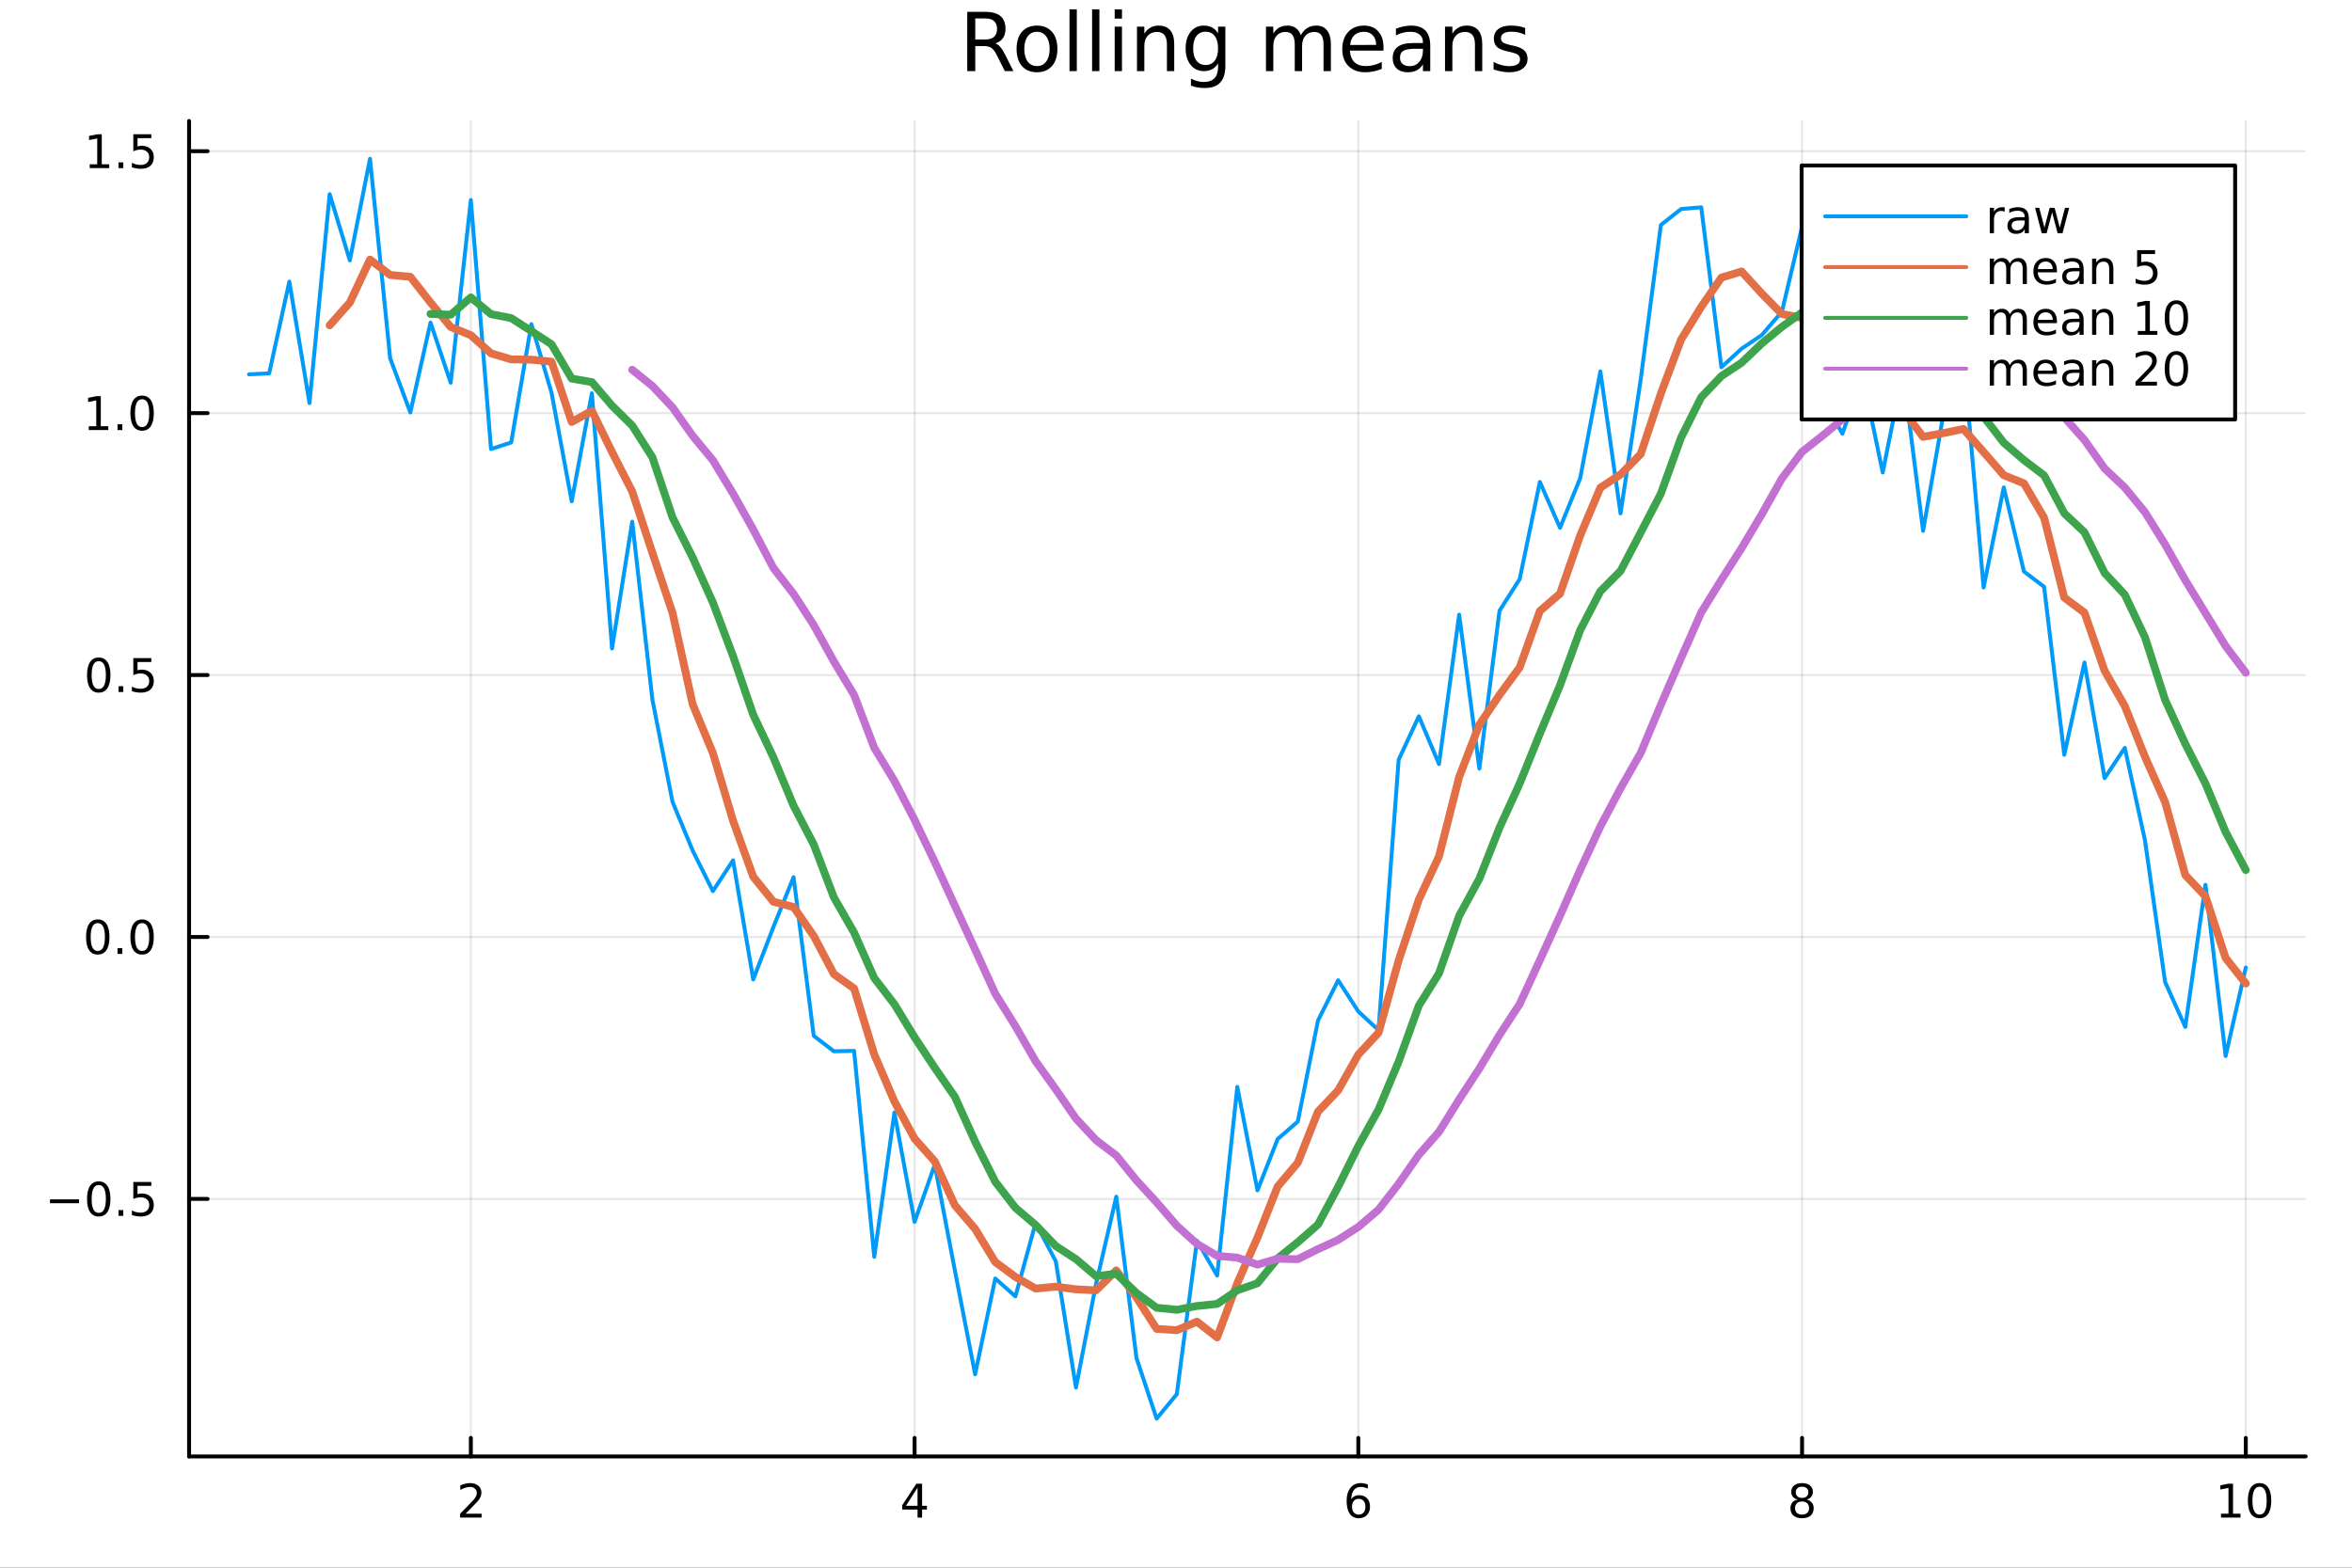 <?xml version="1.0" encoding="utf-8"?>
<svg xmlns="http://www.w3.org/2000/svg" xmlns:xlink="http://www.w3.org/1999/xlink" width="600" height="400" viewBox="0 0 2400 1600">
<rect x="0" y="0" width="2400" height="1600" fill="#333333" stroke="none"/>
<defs>
  <clipPath id="clip840">
    <rect x="0" y="0" width="2400" height="1600"/>
  </clipPath>
</defs>
<path clip-path="url(#clip840)" d="
M0 1600 L2400 1600 L2400 0 L0 0  Z
  " fill="#ffffff" fill-rule="evenodd" fill-opacity="1"/>
<defs>
  <clipPath id="clip841">
    <rect x="480" y="0" width="1681" height="1600"/>
  </clipPath>
</defs>
<path clip-path="url(#clip840)" d="
M192.941 1486.45 L2352.76 1486.45 L2352.76 123.472 L192.941 123.472  Z
  " fill="#ffffff" fill-rule="evenodd" fill-opacity="1"/>
<defs>
  <clipPath id="clip842">
    <rect x="192" y="123" width="2161" height="1364"/>
  </clipPath>
</defs>
<polyline clip-path="url(#clip842)" style="stroke:#000000; stroke-linecap:round; stroke-linejoin:round; stroke-width:2; stroke-opacity:0.1; fill:none" points="
  480.463,1486.45 480.463,123.472 
  "/>
<polyline clip-path="url(#clip842)" style="stroke:#000000; stroke-linecap:round; stroke-linejoin:round; stroke-width:2; stroke-opacity:0.1; fill:none" points="
  933.255,1486.45 933.255,123.472 
  "/>
<polyline clip-path="url(#clip842)" style="stroke:#000000; stroke-linecap:round; stroke-linejoin:round; stroke-width:2; stroke-opacity:0.1; fill:none" points="
  1386.05,1486.45 1386.05,123.472 
  "/>
<polyline clip-path="url(#clip842)" style="stroke:#000000; stroke-linecap:round; stroke-linejoin:round; stroke-width:2; stroke-opacity:0.1; fill:none" points="
  1838.84,1486.45 1838.84,123.472 
  "/>
<polyline clip-path="url(#clip842)" style="stroke:#000000; stroke-linecap:round; stroke-linejoin:round; stroke-width:2; stroke-opacity:0.1; fill:none" points="
  2291.63,1486.45 2291.63,123.472 
  "/>
<polyline clip-path="url(#clip840)" style="stroke:#000000; stroke-linecap:round; stroke-linejoin:round; stroke-width:4; stroke-opacity:1; fill:none" points="
  192.941,1486.45 2352.76,1486.45 
  "/>
<polyline clip-path="url(#clip840)" style="stroke:#000000; stroke-linecap:round; stroke-linejoin:round; stroke-width:4; stroke-opacity:1; fill:none" points="
  480.463,1486.45 480.463,1467.55 
  "/>
<polyline clip-path="url(#clip840)" style="stroke:#000000; stroke-linecap:round; stroke-linejoin:round; stroke-width:4; stroke-opacity:1; fill:none" points="
  933.255,1486.45 933.255,1467.55 
  "/>
<polyline clip-path="url(#clip840)" style="stroke:#000000; stroke-linecap:round; stroke-linejoin:round; stroke-width:4; stroke-opacity:1; fill:none" points="
  1386.05,1486.45 1386.05,1467.55 
  "/>
<polyline clip-path="url(#clip840)" style="stroke:#000000; stroke-linecap:round; stroke-linejoin:round; stroke-width:4; stroke-opacity:1; fill:none" points="
  1838.84,1486.45 1838.84,1467.55 
  "/>
<polyline clip-path="url(#clip840)" style="stroke:#000000; stroke-linecap:round; stroke-linejoin:round; stroke-width:4; stroke-opacity:1; fill:none" points="
  2291.63,1486.45 2291.63,1467.55 
  "/>
<path clip-path="url(#clip840)" d="M475.116 1544.91 L491.435 1544.91 L491.435 1548.85 L469.491 1548.85 L469.491 1544.91 Q472.153 1542.16 476.736 1537.53 Q481.343 1532.88 482.523 1531.53 Q484.769 1529.01 485.648 1527.27 Q486.551 1525.51 486.551 1523.82 Q486.551 1521.07 484.607 1519.33 Q482.685 1517.6 479.584 1517.6 Q477.385 1517.6 474.931 1518.36 Q472.5 1519.13 469.723 1520.68 L469.723 1515.95 Q472.547 1514.82 475 1514.24 Q477.454 1513.66 479.491 1513.66 Q484.861 1513.66 488.056 1516.35 Q491.25 1519.03 491.25 1523.52 Q491.25 1525.65 490.44 1527.57 Q489.653 1529.47 487.547 1532.07 Q486.968 1532.74 483.866 1535.95 Q480.764 1539.15 475.116 1544.91 Z" fill="#000000" fill-rule="evenodd" fill-opacity="1" /><path clip-path="url(#clip840)" d="M936.264 1518.36 L924.458 1536.81 L936.264 1536.81 L936.264 1518.36 M935.037 1514.29 L940.917 1514.29 L940.917 1536.81 L945.847 1536.81 L945.847 1540.7 L940.917 1540.7 L940.917 1548.85 L936.264 1548.85 L936.264 1540.7 L920.662 1540.7 L920.662 1536.19 L935.037 1514.29 Z" fill="#000000" fill-rule="evenodd" fill-opacity="1" /><path clip-path="url(#clip840)" d="M1386.45 1529.7 Q1383.3 1529.7 1381.45 1531.86 Q1379.62 1534.01 1379.62 1537.76 Q1379.62 1541.49 1381.45 1543.66 Q1383.3 1545.82 1386.45 1545.82 Q1389.6 1545.82 1391.43 1543.66 Q1393.28 1541.49 1393.28 1537.76 Q1393.28 1534.01 1391.43 1531.86 Q1389.6 1529.7 1386.45 1529.7 M1395.73 1515.05 L1395.73 1519.31 Q1393.97 1518.48 1392.17 1518.04 Q1390.39 1517.6 1388.63 1517.6 Q1384 1517.6 1381.54 1520.72 Q1379.11 1523.85 1378.77 1530.17 Q1380.13 1528.15 1382.19 1527.09 Q1384.25 1526 1386.73 1526 Q1391.94 1526 1394.95 1529.17 Q1397.98 1532.32 1397.98 1537.76 Q1397.98 1543.08 1394.83 1546.3 Q1391.68 1549.52 1386.45 1549.52 Q1380.46 1549.52 1377.28 1544.94 Q1374.11 1540.33 1374.11 1531.6 Q1374.11 1523.41 1378 1518.55 Q1381.89 1513.66 1388.44 1513.66 Q1390.2 1513.66 1391.98 1514.01 Q1393.79 1514.36 1395.73 1515.05 Z" fill="#000000" fill-rule="evenodd" fill-opacity="1" /><path clip-path="url(#clip840)" d="M1838.84 1532.44 Q1835.5 1532.44 1833.58 1534.22 Q1831.68 1536 1831.68 1539.13 Q1831.68 1542.25 1833.58 1544.03 Q1835.5 1545.82 1838.84 1545.82 Q1842.17 1545.82 1844.09 1544.03 Q1846.01 1542.23 1846.01 1539.13 Q1846.01 1536 1844.09 1534.22 Q1842.19 1532.44 1838.84 1532.44 M1834.16 1530.45 Q1831.15 1529.7 1829.46 1527.64 Q1827.8 1525.58 1827.8 1522.62 Q1827.8 1518.48 1830.74 1516.07 Q1833.7 1513.66 1838.84 1513.66 Q1844 1513.66 1846.94 1516.07 Q1849.88 1518.48 1849.88 1522.62 Q1849.88 1525.58 1848.19 1527.64 Q1846.52 1529.7 1843.54 1530.45 Q1846.92 1531.23 1848.79 1533.52 Q1850.69 1535.82 1850.69 1539.13 Q1850.69 1544.15 1847.61 1546.83 Q1844.56 1549.52 1838.84 1549.52 Q1833.12 1549.52 1830.04 1546.83 Q1826.99 1544.15 1826.99 1539.13 Q1826.99 1535.82 1828.88 1533.52 Q1830.78 1531.23 1834.16 1530.45 M1832.45 1523.06 Q1832.45 1525.75 1834.12 1527.25 Q1835.81 1528.76 1838.84 1528.76 Q1841.85 1528.76 1843.54 1527.25 Q1845.25 1525.75 1845.25 1523.06 Q1845.25 1520.38 1843.54 1518.87 Q1841.85 1517.37 1838.84 1517.37 Q1835.81 1517.37 1834.12 1518.87 Q1832.45 1520.38 1832.45 1523.06 Z" fill="#000000" fill-rule="evenodd" fill-opacity="1" /><path clip-path="url(#clip840)" d="M2266.32 1544.91 L2273.96 1544.91 L2273.96 1518.55 L2265.65 1520.21 L2265.65 1515.95 L2273.91 1514.29 L2278.59 1514.29 L2278.59 1544.91 L2286.22 1544.91 L2286.22 1548.85 L2266.32 1548.85 L2266.32 1544.91 Z" fill="#000000" fill-rule="evenodd" fill-opacity="1" /><path clip-path="url(#clip840)" d="M2305.67 1517.37 Q2302.06 1517.37 2300.23 1520.93 Q2298.42 1524.47 2298.42 1531.6 Q2298.42 1538.71 2300.23 1542.27 Q2302.06 1545.82 2305.67 1545.82 Q2309.3 1545.82 2311.11 1542.27 Q2312.94 1538.71 2312.94 1531.6 Q2312.94 1524.47 2311.11 1520.93 Q2309.3 1517.37 2305.67 1517.37 M2305.67 1513.66 Q2311.48 1513.66 2314.53 1518.27 Q2317.61 1522.85 2317.61 1531.6 Q2317.61 1540.33 2314.53 1544.94 Q2311.48 1549.52 2305.67 1549.52 Q2299.86 1549.52 2296.78 1544.94 Q2293.72 1540.33 2293.72 1531.6 Q2293.72 1522.85 2296.78 1518.27 Q2299.86 1513.66 2305.67 1513.66 Z" fill="#000000" fill-rule="evenodd" fill-opacity="1" /><polyline clip-path="url(#clip842)" style="stroke:#000000; stroke-linecap:round; stroke-linejoin:round; stroke-width:2; stroke-opacity:0.1; fill:none" points="
  192.941,1223.63 2352.76,1223.63 
  "/>
<polyline clip-path="url(#clip842)" style="stroke:#000000; stroke-linecap:round; stroke-linejoin:round; stroke-width:2; stroke-opacity:0.1; fill:none" points="
  192.941,956.304 2352.76,956.304 
  "/>
<polyline clip-path="url(#clip842)" style="stroke:#000000; stroke-linecap:round; stroke-linejoin:round; stroke-width:2; stroke-opacity:0.1; fill:none" points="
  192.941,688.976 2352.76,688.976 
  "/>
<polyline clip-path="url(#clip842)" style="stroke:#000000; stroke-linecap:round; stroke-linejoin:round; stroke-width:2; stroke-opacity:0.1; fill:none" points="
  192.941,421.647 2352.76,421.647 
  "/>
<polyline clip-path="url(#clip842)" style="stroke:#000000; stroke-linecap:round; stroke-linejoin:round; stroke-width:2; stroke-opacity:0.1; fill:none" points="
  192.941,154.319 2352.76,154.319 
  "/>
<polyline clip-path="url(#clip840)" style="stroke:#000000; stroke-linecap:round; stroke-linejoin:round; stroke-width:4; stroke-opacity:1; fill:none" points="
  192.941,1486.45 192.941,123.472 
  "/>
<polyline clip-path="url(#clip840)" style="stroke:#000000; stroke-linecap:round; stroke-linejoin:round; stroke-width:4; stroke-opacity:1; fill:none" points="
  192.941,1223.63 211.838,1223.63 
  "/>
<polyline clip-path="url(#clip840)" style="stroke:#000000; stroke-linecap:round; stroke-linejoin:round; stroke-width:4; stroke-opacity:1; fill:none" points="
  192.941,956.304 211.838,956.304 
  "/>
<polyline clip-path="url(#clip840)" style="stroke:#000000; stroke-linecap:round; stroke-linejoin:round; stroke-width:4; stroke-opacity:1; fill:none" points="
  192.941,688.976 211.838,688.976 
  "/>
<polyline clip-path="url(#clip840)" style="stroke:#000000; stroke-linecap:round; stroke-linejoin:round; stroke-width:4; stroke-opacity:1; fill:none" points="
  192.941,421.647 211.838,421.647 
  "/>
<polyline clip-path="url(#clip840)" style="stroke:#000000; stroke-linecap:round; stroke-linejoin:round; stroke-width:4; stroke-opacity:1; fill:none" points="
  192.941,154.319 211.838,154.319 
  "/>
<path clip-path="url(#clip840)" d="M50.992 1224.08 L80.668 1224.08 L80.668 1228.02 L50.992 1228.02 L50.992 1224.08 Z" fill="#000000" fill-rule="evenodd" fill-opacity="1" /><path clip-path="url(#clip840)" d="M100.76 1209.43 Q97.149 1209.43 95.321 1213 Q93.515 1216.54 93.515 1223.67 Q93.515 1230.77 95.321 1234.34 Q97.149 1237.88 100.76 1237.88 Q104.395 1237.88 106.2 1234.34 Q108.029 1230.77 108.029 1223.67 Q108.029 1216.54 106.2 1213 Q104.395 1209.43 100.76 1209.43 M100.76 1205.73 Q106.571 1205.73 109.626 1210.33 Q112.705 1214.92 112.705 1223.67 Q112.705 1232.39 109.626 1237 Q106.571 1241.58 100.76 1241.58 Q94.95 1241.58 91.871 1237 Q88.816 1232.39 88.816 1223.67 Q88.816 1214.92 91.871 1210.33 Q94.95 1205.73 100.76 1205.73 Z" fill="#000000" fill-rule="evenodd" fill-opacity="1" /><path clip-path="url(#clip840)" d="M120.922 1235.03 L125.807 1235.03 L125.807 1240.91 L120.922 1240.91 L120.922 1235.03 Z" fill="#000000" fill-rule="evenodd" fill-opacity="1" /><path clip-path="url(#clip840)" d="M136.038 1206.35 L154.394 1206.35 L154.394 1210.29 L140.32 1210.29 L140.32 1218.76 Q141.339 1218.41 142.357 1218.25 Q143.376 1218.07 144.394 1218.07 Q150.181 1218.07 153.561 1221.24 Q156.941 1224.41 156.941 1229.82 Q156.941 1235.4 153.468 1238.51 Q149.996 1241.58 143.677 1241.58 Q141.501 1241.58 139.232 1241.21 Q136.987 1240.84 134.58 1240.1 L134.58 1235.4 Q136.663 1236.54 138.885 1237.09 Q141.107 1237.65 143.584 1237.65 Q147.589 1237.65 149.927 1235.54 Q152.265 1233.44 152.265 1229.82 Q152.265 1226.21 149.927 1224.11 Q147.589 1222 143.584 1222 Q141.709 1222 139.834 1222.42 Q137.982 1222.83 136.038 1223.71 L136.038 1206.35 Z" fill="#000000" fill-rule="evenodd" fill-opacity="1" /><path clip-path="url(#clip840)" d="M99.765 942.103 Q96.154 942.103 94.325 945.668 Q92.52 949.209 92.52 956.339 Q92.52 963.445 94.325 967.01 Q96.154 970.552 99.765 970.552 Q103.399 970.552 105.205 967.01 Q107.033 963.445 107.033 956.339 Q107.033 949.209 105.205 945.668 Q103.399 942.103 99.765 942.103 M99.765 938.399 Q105.575 938.399 108.631 943.006 Q111.709 947.589 111.709 956.339 Q111.709 965.066 108.631 969.672 Q105.575 974.256 99.765 974.256 Q93.955 974.256 90.876 969.672 Q87.821 965.066 87.821 956.339 Q87.821 947.589 90.876 943.006 Q93.955 938.399 99.765 938.399 Z" fill="#000000" fill-rule="evenodd" fill-opacity="1" /><path clip-path="url(#clip840)" d="M119.927 967.705 L124.811 967.705 L124.811 973.584 L119.927 973.584 L119.927 967.705 Z" fill="#000000" fill-rule="evenodd" fill-opacity="1" /><path clip-path="url(#clip840)" d="M144.996 942.103 Q141.385 942.103 139.556 945.668 Q137.751 949.209 137.751 956.339 Q137.751 963.445 139.556 967.01 Q141.385 970.552 144.996 970.552 Q148.63 970.552 150.436 967.01 Q152.265 963.445 152.265 956.339 Q152.265 949.209 150.436 945.668 Q148.63 942.103 144.996 942.103 M144.996 938.399 Q150.806 938.399 153.862 943.006 Q156.941 947.589 156.941 956.339 Q156.941 965.066 153.862 969.672 Q150.806 974.256 144.996 974.256 Q139.186 974.256 136.107 969.672 Q133.052 965.066 133.052 956.339 Q133.052 947.589 136.107 943.006 Q139.186 938.399 144.996 938.399 Z" fill="#000000" fill-rule="evenodd" fill-opacity="1" /><path clip-path="url(#clip840)" d="M100.76 674.774 Q97.149 674.774 95.321 678.339 Q93.515 681.881 93.515 689.011 Q93.515 696.117 95.321 699.682 Q97.149 703.223 100.76 703.223 Q104.395 703.223 106.2 699.682 Q108.029 696.117 108.029 689.011 Q108.029 681.881 106.2 678.339 Q104.395 674.774 100.76 674.774 M100.76 671.071 Q106.571 671.071 109.626 675.677 Q112.705 680.261 112.705 689.011 Q112.705 697.737 109.626 702.344 Q106.571 706.927 100.76 706.927 Q94.95 706.927 91.871 702.344 Q88.816 697.737 88.816 689.011 Q88.816 680.261 91.871 675.677 Q94.95 671.071 100.76 671.071 Z" fill="#000000" fill-rule="evenodd" fill-opacity="1" /><path clip-path="url(#clip840)" d="M120.922 700.376 L125.807 700.376 L125.807 706.256 L120.922 706.256 L120.922 700.376 Z" fill="#000000" fill-rule="evenodd" fill-opacity="1" /><path clip-path="url(#clip840)" d="M136.038 671.696 L154.394 671.696 L154.394 675.631 L140.32 675.631 L140.32 684.103 Q141.339 683.756 142.357 683.594 Q143.376 683.409 144.394 683.409 Q150.181 683.409 153.561 686.58 Q156.941 689.751 156.941 695.168 Q156.941 700.747 153.468 703.848 Q149.996 706.927 143.677 706.927 Q141.501 706.927 139.232 706.557 Q136.987 706.186 134.58 705.446 L134.58 700.747 Q136.663 701.881 138.885 702.436 Q141.107 702.992 143.584 702.992 Q147.589 702.992 149.927 700.885 Q152.265 698.779 152.265 695.168 Q152.265 691.557 149.927 689.45 Q147.589 687.344 143.584 687.344 Q141.709 687.344 139.834 687.761 Q137.982 688.177 136.038 689.057 L136.038 671.696 Z" fill="#000000" fill-rule="evenodd" fill-opacity="1" /><path clip-path="url(#clip840)" d="M90.575 434.992 L98.214 434.992 L98.214 408.627 L89.904 410.293 L89.904 406.034 L98.168 404.367 L102.844 404.367 L102.844 434.992 L110.483 434.992 L110.483 438.927 L90.575 438.927 L90.575 434.992 Z" fill="#000000" fill-rule="evenodd" fill-opacity="1" /><path clip-path="url(#clip840)" d="M119.927 433.048 L124.811 433.048 L124.811 438.927 L119.927 438.927 L119.927 433.048 Z" fill="#000000" fill-rule="evenodd" fill-opacity="1" /><path clip-path="url(#clip840)" d="M144.996 407.446 Q141.385 407.446 139.556 411.011 Q137.751 414.553 137.751 421.682 Q137.751 428.789 139.556 432.353 Q141.385 435.895 144.996 435.895 Q148.63 435.895 150.436 432.353 Q152.265 428.789 152.265 421.682 Q152.265 414.553 150.436 411.011 Q148.63 407.446 144.996 407.446 M144.996 403.742 Q150.806 403.742 153.862 408.349 Q156.941 412.932 156.941 421.682 Q156.941 430.409 153.862 435.015 Q150.806 439.599 144.996 439.599 Q139.186 439.599 136.107 435.015 Q133.052 430.409 133.052 421.682 Q133.052 412.932 136.107 408.349 Q139.186 403.742 144.996 403.742 Z" fill="#000000" fill-rule="evenodd" fill-opacity="1" /><path clip-path="url(#clip840)" d="M91.571 167.664 L99.21 167.664 L99.21 141.298 L90.899 142.965 L90.899 138.706 L99.163 137.039 L103.839 137.039 L103.839 167.664 L111.478 167.664 L111.478 171.599 L91.571 171.599 L91.571 167.664 Z" fill="#000000" fill-rule="evenodd" fill-opacity="1" /><path clip-path="url(#clip840)" d="M120.922 165.719 L125.807 165.719 L125.807 171.599 L120.922 171.599 L120.922 165.719 Z" fill="#000000" fill-rule="evenodd" fill-opacity="1" /><path clip-path="url(#clip840)" d="M136.038 137.039 L154.394 137.039 L154.394 140.974 L140.32 140.974 L140.32 149.446 Q141.339 149.099 142.357 148.937 Q143.376 148.752 144.394 148.752 Q150.181 148.752 153.561 151.923 Q156.941 155.094 156.941 160.511 Q156.941 166.09 153.468 169.192 Q149.996 172.27 143.677 172.27 Q141.501 172.27 139.232 171.9 Q136.987 171.53 134.58 170.789 L134.58 166.09 Q136.663 167.224 138.885 167.78 Q141.107 168.335 143.584 168.335 Q147.589 168.335 149.927 166.229 Q152.265 164.122 152.265 160.511 Q152.265 156.9 149.927 154.794 Q147.589 152.687 143.584 152.687 Q141.709 152.687 139.834 153.104 Q137.982 153.52 136.038 154.4 L136.038 137.039 Z" fill="#000000" fill-rule="evenodd" fill-opacity="1" /><path clip-path="url(#clip840)" d="M1015.66 44.22 Q1018.29 45.111 1020.76 48.028 Q1023.27 50.944 1025.78 56.048 L1034.09 72.576 L1025.3 72.576 L1017.56 57.061 Q1014.56 50.985 1011.73 49 Q1008.93 47.015 1004.07 47.015 L995.159 47.015 L995.159 72.576 L986.976 72.576 L986.976 12.096 L1005.45 12.096 Q1015.82 12.096 1020.92 16.43 Q1026.03 20.765 1026.03 29.515 Q1026.03 35.227 1023.35 38.994 Q1020.72 42.761 1015.66 44.22 M995.159 18.82 L995.159 40.29 L1005.45 40.29 Q1011.36 40.29 1014.36 37.576 Q1017.4 34.822 1017.4 29.515 Q1017.4 24.208 1014.36 21.535 Q1011.36 18.82 1005.45 18.82 L995.159 18.82 Z" fill="#000000" fill-rule="evenodd" fill-opacity="1" /><path clip-path="url(#clip840)" d="M1058.15 32.431 Q1052.16 32.431 1048.67 37.131 Q1045.19 41.789 1045.19 49.931 Q1045.19 58.074 1048.63 62.773 Q1052.11 67.431 1058.15 67.431 Q1064.11 67.431 1067.59 62.732 Q1071.07 58.033 1071.07 49.931 Q1071.07 41.87 1067.59 37.171 Q1064.11 32.431 1058.15 32.431 M1058.15 26.112 Q1067.87 26.112 1073.42 32.431 Q1078.97 38.751 1078.97 49.931 Q1078.97 61.071 1073.42 67.431 Q1067.87 73.751 1058.15 73.751 Q1048.39 73.751 1042.84 67.431 Q1037.33 61.071 1037.33 49.931 Q1037.33 38.751 1042.84 32.431 Q1048.39 26.112 1058.15 26.112 Z" fill="#000000" fill-rule="evenodd" fill-opacity="1" /><path clip-path="url(#clip840)" d="M1091.33 9.544 L1098.78 9.544 L1098.78 72.576 L1091.33 72.576 L1091.33 9.544 Z" fill="#000000" fill-rule="evenodd" fill-opacity="1" /><path clip-path="url(#clip840)" d="M1114.38 9.544 L1121.83 9.544 L1121.83 72.576 L1114.38 72.576 L1114.38 9.544 Z" fill="#000000" fill-rule="evenodd" fill-opacity="1" /><path clip-path="url(#clip840)" d="M1137.43 27.206 L1144.88 27.206 L1144.88 72.576 L1137.43 72.576 L1137.43 27.206 M1137.43 9.544 L1144.88 9.544 L1144.88 18.983 L1137.43 18.983 L1137.43 9.544 Z" fill="#000000" fill-rule="evenodd" fill-opacity="1" /><path clip-path="url(#clip840)" d="M1198.19 45.192 L1198.19 72.576 L1190.74 72.576 L1190.74 45.435 Q1190.74 38.994 1188.22 35.794 Q1185.71 32.594 1180.69 32.594 Q1174.65 32.594 1171.17 36.442 Q1167.69 40.29 1167.69 46.934 L1167.69 72.576 L1160.19 72.576 L1160.19 27.206 L1167.69 27.206 L1167.69 34.254 Q1170.36 30.163 1173.97 28.138 Q1177.61 26.112 1182.35 26.112 Q1190.17 26.112 1194.18 30.973 Q1198.19 35.794 1198.19 45.192 Z" fill="#000000" fill-rule="evenodd" fill-opacity="1" /><path clip-path="url(#clip840)" d="M1242.91 49.364 Q1242.91 41.263 1239.55 36.806 Q1236.23 32.35 1230.19 32.35 Q1224.2 32.35 1220.83 36.806 Q1217.51 41.263 1217.51 49.364 Q1217.51 57.426 1220.83 61.882 Q1224.2 66.338 1230.19 66.338 Q1236.23 66.338 1239.55 61.882 Q1242.91 57.426 1242.91 49.364 M1250.37 66.945 Q1250.37 78.531 1245.22 84.162 Q1240.08 89.833 1229.46 89.833 Q1225.53 89.833 1222.05 89.225 Q1218.57 88.658 1215.28 87.443 L1215.28 80.192 Q1218.57 81.974 1221.77 82.825 Q1224.97 83.675 1228.29 83.675 Q1235.62 83.675 1239.27 79.827 Q1242.91 76.019 1242.91 68.282 L1242.91 64.596 Q1240.6 68.606 1237 70.591 Q1233.39 72.576 1228.37 72.576 Q1220.02 72.576 1214.92 66.216 Q1209.82 59.856 1209.82 49.364 Q1209.82 38.832 1214.92 32.472 Q1220.02 26.112 1228.37 26.112 Q1233.39 26.112 1237 28.097 Q1240.6 30.082 1242.91 34.092 L1242.91 27.206 L1250.37 27.206 L1250.37 66.945 Z" fill="#000000" fill-rule="evenodd" fill-opacity="1" /><path clip-path="url(#clip840)" d="M1327.41 35.915 Q1330.21 30.892 1334.1 28.502 Q1337.99 26.112 1343.25 26.112 Q1350.34 26.112 1354.19 31.095 Q1358.04 36.037 1358.04 45.192 L1358.04 72.576 L1350.54 72.576 L1350.54 45.435 Q1350.54 38.913 1348.24 35.753 Q1345.93 32.594 1341.19 32.594 Q1335.39 32.594 1332.03 36.442 Q1328.67 40.29 1328.67 46.934 L1328.67 72.576 L1321.18 72.576 L1321.18 45.435 Q1321.18 38.873 1318.87 35.753 Q1316.56 32.594 1311.74 32.594 Q1306.03 32.594 1302.66 36.482 Q1299.3 40.331 1299.3 46.934 L1299.3 72.576 L1291.81 72.576 L1291.81 27.206 L1299.3 27.206 L1299.3 34.254 Q1301.85 30.082 1305.42 28.097 Q1308.98 26.112 1313.88 26.112 Q1318.83 26.112 1322.27 28.624 Q1325.75 31.135 1327.41 35.915 Z" fill="#000000" fill-rule="evenodd" fill-opacity="1" /><path clip-path="url(#clip840)" d="M1411.71 48.028 L1411.71 51.673 L1377.44 51.673 Q1377.93 59.37 1382.06 63.421 Q1386.23 67.431 1393.65 67.431 Q1397.94 67.431 1401.95 66.378 Q1406 65.325 1409.97 63.218 L1409.97 70.267 Q1405.96 71.968 1401.75 72.86 Q1397.54 73.751 1393.2 73.751 Q1382.34 73.751 1375.98 67.431 Q1369.66 61.112 1369.66 50.337 Q1369.66 39.197 1375.66 32.675 Q1381.7 26.112 1391.9 26.112 Q1401.06 26.112 1406.37 32.026 Q1411.71 37.9 1411.71 48.028 M1404.26 45.84 Q1404.18 39.723 1400.82 36.077 Q1397.49 32.431 1391.99 32.431 Q1385.75 32.431 1381.98 35.956 Q1378.25 39.48 1377.69 45.88 L1404.26 45.84 Z" fill="#000000" fill-rule="evenodd" fill-opacity="1" /><path clip-path="url(#clip840)" d="M1444.57 49.769 Q1435.53 49.769 1432.05 51.835 Q1428.57 53.901 1428.57 58.884 Q1428.57 62.854 1431.16 65.203 Q1433.79 67.512 1438.29 67.512 Q1444.49 67.512 1448.21 63.137 Q1451.98 58.722 1451.98 51.43 L1451.98 49.769 L1444.57 49.769 M1459.43 46.691 L1459.43 72.576 L1451.98 72.576 L1451.98 65.689 Q1449.43 69.821 1445.62 71.806 Q1441.81 73.751 1436.3 73.751 Q1429.33 73.751 1425.2 69.862 Q1421.11 65.933 1421.11 59.37 Q1421.11 51.714 1426.22 47.825 Q1431.36 43.936 1441.53 43.936 L1451.98 43.936 L1451.98 43.207 Q1451.98 38.062 1448.58 35.267 Q1445.21 32.431 1439.1 32.431 Q1435.21 32.431 1431.52 33.363 Q1427.84 34.295 1424.43 36.158 L1424.43 29.272 Q1428.52 27.692 1432.37 26.922 Q1436.22 26.112 1439.87 26.112 Q1449.71 26.112 1454.57 31.216 Q1459.43 36.32 1459.43 46.691 Z" fill="#000000" fill-rule="evenodd" fill-opacity="1" /><path clip-path="url(#clip840)" d="M1512.5 45.192 L1512.5 72.576 L1505.05 72.576 L1505.05 45.435 Q1505.05 38.994 1502.53 35.794 Q1500.02 32.594 1495 32.594 Q1488.96 32.594 1485.48 36.442 Q1482 40.29 1482 46.934 L1482 72.576 L1474.5 72.576 L1474.5 27.206 L1482 27.206 L1482 34.254 Q1484.67 30.163 1488.28 28.138 Q1491.92 26.112 1496.66 26.112 Q1504.48 26.112 1508.49 30.973 Q1512.5 35.794 1512.5 45.192 Z" fill="#000000" fill-rule="evenodd" fill-opacity="1" /><path clip-path="url(#clip840)" d="M1556.29 28.543 L1556.29 35.591 Q1553.13 33.971 1549.73 33.161 Q1546.32 32.35 1542.68 32.35 Q1537.13 32.35 1534.33 34.052 Q1531.58 35.753 1531.58 39.156 Q1531.58 41.749 1533.56 43.248 Q1535.55 44.706 1541.54 46.043 L1544.1 46.61 Q1552.04 48.311 1555.36 51.43 Q1558.72 54.509 1558.72 60.059 Q1558.72 66.378 1553.7 70.064 Q1548.71 73.751 1539.96 73.751 Q1536.32 73.751 1532.35 73.022 Q1528.42 72.333 1524.04 70.915 L1524.04 63.218 Q1528.18 65.365 1532.19 66.459 Q1536.2 67.512 1540.13 67.512 Q1545.39 67.512 1548.23 65.73 Q1551.06 63.907 1551.06 60.626 Q1551.06 57.588 1549 55.967 Q1546.97 54.347 1540.05 52.848 L1537.45 52.24 Q1530.53 50.782 1527.45 47.785 Q1524.37 44.746 1524.37 39.48 Q1524.37 33.08 1528.91 29.596 Q1533.44 26.112 1541.79 26.112 Q1545.92 26.112 1549.57 26.72 Q1553.21 27.327 1556.29 28.543 Z" fill="#000000" fill-rule="evenodd" fill-opacity="1" /><polyline clip-path="url(#clip842)" style="stroke:#009af9; stroke-linecap:round; stroke-linejoin:round; stroke-width:4; stroke-opacity:1; fill:none" points="
  254.067,382.038 274.649,381.101 295.23,287.413 315.812,411.359 336.393,198.152 356.975,265.761 377.556,162.047 398.137,365.737 418.719,420.928 439.3,329.218 
  459.882,390.611 480.463,204.136 501.045,458.295 521.626,451.604 542.208,330.822 562.789,400.857 583.37,511.656 603.952,401.424 624.533,661.802 645.115,532.409 
  665.696,713.975 686.278,818.458 706.859,868.226 727.44,909.477 748.022,878.079 768.603,999.661 789.185,946.119 809.766,895.226 830.348,1057.18 850.929,1072.96 
  871.51,1072.53 892.092,1282.72 912.673,1135.47 933.255,1247.05 953.836,1188.88 974.418,1296.97 994.999,1402.57 1015.58,1304.87 1036.16,1323.11 1056.74,1248.18 
  1077.32,1287.22 1097.91,1416.14 1118.49,1310 1139.07,1221.36 1159.65,1385.98 1180.23,1447.87 1200.81,1422.94 1221.39,1266.27 1241.98,1301.83 1262.56,1109.31 
  1283.14,1214.93 1303.72,1162.55 1324.3,1144.65 1344.88,1041.59 1365.46,1000.46 1386.05,1032.32 1406.63,1051.37 1427.21,775.387 1447.79,731.035 1468.37,779.811 
  1488.95,627.33 1509.53,784.431 1530.12,623.325 1550.7,591.028 1571.28,491.886 1591.86,538.688 1612.44,488.049 1633.02,379.039 1653.6,523.975 1674.19,387.347 
  1694.77,229.643 1715.35,213.362 1735.93,211.584 1756.51,374.842 1777.09,355.898 1797.67,342.027 1818.26,318.129 1838.84,231.488 1859.42,405.609 1880,442.659 
  1900.58,383.777 1921.16,482.206 1941.74,378.915 1962.33,541.801 1982.91,423.589 2003.49,362.547 2024.07,599.624 2044.65,497.466 2065.23,583.266 2085.81,598.876 
  2106.4,770.343 2126.98,676.151 2147.56,794.219 2168.14,763.256 2188.72,857.511 2209.3,1002.33 2229.88,1048.09 2250.47,903.061 2271.05,1077.79 2291.63,987.423 
  
  "/>
<polyline clip-path="url(#clip842)" style="stroke:#e26f46; stroke-linecap:round; stroke-linejoin:round; stroke-width:8; stroke-opacity:1; fill:none" points="
  336.393,332.013 356.975,308.757 377.556,264.946 398.137,280.611 418.719,282.525 439.3,308.738 459.882,333.708 480.463,342.126 501.045,360.638 521.626,366.773 
  542.208,367.094 562.789,369.143 583.37,430.647 603.952,419.272 624.533,461.312 645.115,501.63 665.696,564.253 686.278,625.614 706.859,718.974 727.44,768.509 
  748.022,837.643 768.603,894.78 789.185,920.312 809.766,925.712 830.348,955.253 850.929,994.229 871.51,1008.8 892.092,1076.12 912.673,1124.17 933.255,1162.15 
  953.836,1185.33 974.418,1230.22 994.999,1254.19 1015.58,1288.07 1036.16,1303.28 1056.74,1315.14 1077.32,1313.19 1097.91,1315.9 1118.49,1316.93 1139.07,1296.58 
  1159.65,1324.14 1180.23,1356.27 1200.81,1357.63 1221.39,1348.88 1241.98,1364.98 1262.56,1309.64 1283.14,1263.05 1303.72,1210.98 1324.3,1186.65 1344.88,1134.6 
  1365.46,1112.84 1386.05,1076.31 1406.63,1054.08 1427.21,980.228 1447.79,918.116 1468.37,873.986 1488.95,792.987 1509.53,739.599 1530.12,709.186 1550.7,681.185 
  1571.28,623.6 1591.86,605.871 1612.44,546.595 1633.02,497.738 1653.6,484.327 1674.19,463.42 1694.77,401.611 1715.35,346.673 1735.93,313.182 1756.51,283.356 
  1777.09,277.066 1797.67,299.543 1818.26,320.496 1838.84,324.477 1859.42,330.63 1880,347.982 1900.58,356.332 1921.16,389.148 1941.74,418.633 1962.33,445.872 
  1982.91,442.057 2003.49,437.811 2024.07,461.295 2044.65,485.005 2065.23,493.298 2085.81,528.356 2106.4,609.915 2126.98,625.22 2147.56,684.571 2168.14,720.569 
  2188.72,772.296 2209.3,818.692 2229.88,893.079 2250.47,914.848 2271.05,977.754 2291.63,1003.74 
  "/>
<polyline clip-path="url(#clip842)" style="stroke:#3da44d; stroke-linecap:round; stroke-linejoin:round; stroke-width:8; stroke-opacity:1; fill:none" points="
  439.3,320.375 459.882,321.233 480.463,303.536 501.045,320.624 521.626,324.649 542.208,337.916 562.789,351.425 583.37,386.386 603.952,389.955 624.533,414.042 
  645.115,434.362 665.696,466.698 686.278,528.13 706.859,569.123 727.44,614.911 748.022,669.636 768.603,729.517 789.185,772.963 809.766,822.343 830.348,861.881 
  850.929,915.936 871.51,951.791 892.092,998.217 912.673,1024.94 933.255,1058.7 953.836,1089.78 974.418,1119.51 994.999,1165.15 1015.58,1206.12 1036.16,1232.71 
  1056.74,1250.23 1077.32,1271.7 1097.91,1285.05 1118.49,1302.5 1139.07,1299.93 1159.65,1319.64 1180.23,1334.73 1200.81,1336.77 1221.39,1332.91 1241.98,1330.78 
  1262.56,1316.89 1283.14,1309.66 1303.72,1284.3 1324.3,1267.77 1344.88,1249.79 1365.46,1211.24 1386.05,1169.68 1406.63,1132.53 1427.21,1083.44 1447.79,1026.36 
  1468.37,993.411 1488.95,934.651 1509.53,896.839 1530.12,844.707 1550.7,799.65 1571.28,748.793 1591.86,699.429 1612.44,643.097 1633.02,603.462 1653.6,582.756 
  1674.19,543.51 1694.77,503.741 1715.35,446.634 1735.93,405.46 1756.51,383.841 1777.09,370.243 1797.67,350.577 1818.26,333.585 1838.84,318.829 1859.42,306.993 
  1880,312.524 1900.58,327.937 1921.16,354.822 1941.74,371.555 1962.33,388.251 1982.91,395.02 2003.49,397.072 2024.07,425.221 2044.65,451.819 2065.23,469.585 
  2085.81,485.207 2106.4,523.863 2126.98,543.258 2147.56,584.788 2168.14,606.934 2188.72,650.326 2209.3,714.304 2229.88,759.15 2250.47,799.709 2271.05,849.161 
  2291.63,888.016 
  "/>
<polyline clip-path="url(#clip842)" style="stroke:#c271d2; stroke-linecap:round; stroke-linejoin:round; stroke-width:8; stroke-opacity:1; fill:none" points="
  645.115,377.369 665.696,393.965 686.278,415.833 706.859,444.874 727.44,469.78 748.022,503.776 768.603,540.471 789.185,579.675 809.766,606.149 830.348,637.962 
  850.929,675.149 871.51,709.245 892.092,763.174 912.673,797.032 933.255,836.805 953.836,879.708 974.418,924.513 994.999,969.059 1015.58,1014.23 1036.16,1047.3 
  1056.74,1083.09 1077.32,1111.75 1097.91,1141.63 1118.49,1163.72 1139.07,1179.31 1159.65,1204.71 1180.23,1227.12 1200.81,1250.96 1221.39,1269.51 1241.98,1281.75 
  1262.56,1283.56 1283.14,1290.68 1303.72,1284.67 1324.3,1285.13 1344.88,1274.86 1365.46,1265.44 1386.05,1252.21 1406.63,1234.65 1427.21,1208.17 1447.79,1178.57 
  1468.37,1155.15 1488.95,1122.16 1509.53,1090.57 1530.12,1056.24 1550.7,1024.72 1571.28,980.016 1591.86,934.557 1612.44,887.812 1633.02,843.451 1653.6,804.558 
  1674.19,768.46 1694.77,719.196 1715.35,671.737 1735.93,625.083 1756.51,591.746 1777.09,559.518 1797.67,525.003 1818.26,488.341 1838.84,461.146 1859.42,444.874 
  1880,428.017 1900.58,415.839 1921.16,400.728 1941.74,388.507 1962.33,386.046 1982.91,382.631 2003.49,373.824 2024.07,379.403 2044.65,385.324 2065.23,388.289 
  2085.81,398.865 2106.4,425.9 2126.98,449.04 2147.56,478.171 2168.14,497.592 2188.72,522.673 2209.3,555.688 2229.88,592.186 2250.47,625.764 2271.05,659.373 
  2291.63,686.611 
  "/>
<path clip-path="url(#clip840)" d="
M1838.4 428.105 L2280.76 428.105 L2280.76 168.905 L1838.4 168.905  Z
  " fill="#ffffff" fill-rule="evenodd" fill-opacity="1"/>
<polyline clip-path="url(#clip840)" style="stroke:#000000; stroke-linecap:round; stroke-linejoin:round; stroke-width:4; stroke-opacity:1; fill:none" points="
  1838.4,428.105 2280.76,428.105 2280.76,168.905 1838.4,168.905 1838.4,428.105 
  "/>
<polyline clip-path="url(#clip840)" style="stroke:#009af9; stroke-linecap:round; stroke-linejoin:round; stroke-width:4; stroke-opacity:1; fill:none" points="
  1862.4,220.745 2006.39,220.745 
  "/>
<path clip-path="url(#clip840)" d="M2045.57 216.08 Q2044.85 215.664 2043.99 215.478 Q2043.16 215.27 2042.14 215.27 Q2038.53 215.27 2036.59 217.631 Q2034.67 219.969 2034.67 224.367 L2034.67 238.025 L2030.38 238.025 L2030.38 212.099 L2034.67 212.099 L2034.67 216.127 Q2036.01 213.766 2038.16 212.631 Q2040.31 211.474 2043.39 211.474 Q2043.83 211.474 2044.36 211.543 Q2044.9 211.59 2045.54 211.705 L2045.57 216.08 Z" fill="#000000" fill-rule="evenodd" fill-opacity="1" /><path clip-path="url(#clip840)" d="M2061.82 224.992 Q2056.66 224.992 2054.67 226.173 Q2052.67 227.353 2052.67 230.201 Q2052.67 232.469 2054.16 233.812 Q2055.66 235.131 2058.23 235.131 Q2061.77 235.131 2063.9 232.631 Q2066.05 230.108 2066.05 225.941 L2066.05 224.992 L2061.82 224.992 M2070.31 223.233 L2070.31 238.025 L2066.05 238.025 L2066.05 234.089 Q2064.6 236.451 2062.42 237.585 Q2060.24 238.696 2057.1 238.696 Q2053.11 238.696 2050.75 236.474 Q2048.42 234.228 2048.42 230.478 Q2048.42 226.103 2051.33 223.881 Q2054.27 221.659 2060.08 221.659 L2066.05 221.659 L2066.05 221.242 Q2066.05 218.303 2064.11 216.705 Q2062.19 215.085 2058.69 215.085 Q2056.47 215.085 2054.36 215.617 Q2052.26 216.15 2050.31 217.215 L2050.31 213.279 Q2052.65 212.377 2054.85 211.937 Q2057.05 211.474 2059.13 211.474 Q2064.76 211.474 2067.54 214.391 Q2070.31 217.307 2070.31 223.233 Z" fill="#000000" fill-rule="evenodd" fill-opacity="1" /><path clip-path="url(#clip840)" d="M2076.61 212.099 L2080.87 212.099 L2086.19 232.33 L2091.49 212.099 L2096.52 212.099 L2101.84 232.33 L2107.14 212.099 L2111.4 212.099 L2104.62 238.025 L2099.6 238.025 L2094.02 216.775 L2088.42 238.025 L2083.39 238.025 L2076.61 212.099 Z" fill="#000000" fill-rule="evenodd" fill-opacity="1" /><polyline clip-path="url(#clip840)" style="stroke:#e26f46; stroke-linecap:round; stroke-linejoin:round; stroke-width:4; stroke-opacity:1; fill:none" points="
  1862.4,272.585 2006.39,272.585 
  "/>
<path clip-path="url(#clip840)" d="M2050.73 268.916 Q2052.33 266.045 2054.55 264.68 Q2056.77 263.314 2059.78 263.314 Q2063.83 263.314 2066.03 266.161 Q2068.23 268.985 2068.23 274.217 L2068.23 289.865 L2063.95 289.865 L2063.95 274.355 Q2063.95 270.629 2062.63 268.823 Q2061.31 267.018 2058.6 267.018 Q2055.29 267.018 2053.37 269.217 Q2051.45 271.416 2051.45 275.212 L2051.45 289.865 L2047.17 289.865 L2047.17 274.355 Q2047.17 270.605 2045.85 268.823 Q2044.53 267.018 2041.77 267.018 Q2038.51 267.018 2036.59 269.24 Q2034.67 271.439 2034.67 275.212 L2034.67 289.865 L2030.38 289.865 L2030.38 263.939 L2034.67 263.939 L2034.67 267.967 Q2036.12 265.582 2038.16 264.448 Q2040.2 263.314 2043 263.314 Q2045.82 263.314 2047.79 264.749 Q2049.78 266.184 2050.73 268.916 Z" fill="#000000" fill-rule="evenodd" fill-opacity="1" /><path clip-path="url(#clip840)" d="M2098.9 275.837 L2098.9 277.92 L2079.32 277.92 Q2079.6 282.318 2081.96 284.633 Q2084.34 286.925 2088.58 286.925 Q2091.03 286.925 2093.32 286.323 Q2095.64 285.721 2097.91 284.517 L2097.91 288.545 Q2095.61 289.517 2093.21 290.027 Q2090.8 290.536 2088.32 290.536 Q2082.12 290.536 2078.48 286.925 Q2074.87 283.314 2074.87 277.156 Q2074.87 270.791 2078.3 267.064 Q2081.75 263.314 2087.58 263.314 Q2092.81 263.314 2095.85 266.693 Q2098.9 270.05 2098.9 275.837 M2094.64 274.587 Q2094.6 271.092 2092.67 269.008 Q2090.78 266.925 2087.63 266.925 Q2084.06 266.925 2081.91 268.939 Q2079.78 270.953 2079.46 274.61 L2094.64 274.587 Z" fill="#000000" fill-rule="evenodd" fill-opacity="1" /><path clip-path="url(#clip840)" d="M2117.67 276.832 Q2112.51 276.832 2110.52 278.013 Q2108.53 279.193 2108.53 282.041 Q2108.53 284.309 2110.01 285.652 Q2111.52 286.971 2114.09 286.971 Q2117.63 286.971 2119.76 284.471 Q2121.91 281.948 2121.91 277.781 L2121.91 276.832 L2117.67 276.832 M2126.17 275.073 L2126.17 289.865 L2121.91 289.865 L2121.91 285.929 Q2120.45 288.291 2118.28 289.425 Q2116.1 290.536 2112.95 290.536 Q2108.97 290.536 2106.61 288.314 Q2104.27 286.068 2104.27 282.318 Q2104.27 277.943 2107.19 275.721 Q2110.13 273.499 2115.94 273.499 L2121.91 273.499 L2121.91 273.082 Q2121.91 270.143 2119.97 268.545 Q2118.04 266.925 2114.55 266.925 Q2112.33 266.925 2110.22 267.457 Q2108.11 267.99 2106.17 269.055 L2106.17 265.119 Q2108.51 264.217 2110.71 263.777 Q2112.91 263.314 2114.99 263.314 Q2120.61 263.314 2123.39 266.231 Q2126.17 269.147 2126.17 275.073 Z" fill="#000000" fill-rule="evenodd" fill-opacity="1" /><path clip-path="url(#clip840)" d="M2156.49 274.217 L2156.49 289.865 L2152.23 289.865 L2152.23 274.355 Q2152.23 270.675 2150.8 268.846 Q2149.36 267.018 2146.49 267.018 Q2143.04 267.018 2141.05 269.217 Q2139.06 271.416 2139.06 275.212 L2139.06 289.865 L2134.78 289.865 L2134.78 263.939 L2139.06 263.939 L2139.06 267.967 Q2140.59 265.629 2142.65 264.471 Q2144.73 263.314 2147.44 263.314 Q2151.91 263.314 2154.2 266.092 Q2156.49 268.846 2156.49 274.217 Z" fill="#000000" fill-rule="evenodd" fill-opacity="1" /><path clip-path="url(#clip840)" d="M2180.71 255.305 L2199.06 255.305 L2199.06 259.24 L2184.99 259.24 L2184.99 267.712 Q2186.01 267.365 2187.03 267.203 Q2188.04 267.018 2189.06 267.018 Q2194.85 267.018 2198.23 270.189 Q2201.61 273.36 2201.61 278.777 Q2201.61 284.355 2198.14 287.457 Q2194.66 290.536 2188.35 290.536 Q2186.17 290.536 2183.9 290.166 Q2181.66 289.795 2179.25 289.054 L2179.25 284.355 Q2181.33 285.49 2183.55 286.045 Q2185.78 286.601 2188.25 286.601 Q2192.26 286.601 2194.6 284.494 Q2196.93 282.388 2196.93 278.777 Q2196.93 275.166 2194.6 273.059 Q2192.26 270.953 2188.25 270.953 Q2186.38 270.953 2184.5 271.369 Q2182.65 271.786 2180.71 272.666 L2180.71 255.305 Z" fill="#000000" fill-rule="evenodd" fill-opacity="1" /><polyline clip-path="url(#clip840)" style="stroke:#3da44d; stroke-linecap:round; stroke-linejoin:round; stroke-width:4; stroke-opacity:1; fill:none" points="
  1862.4,324.425 2006.39,324.425 
  "/>
<path clip-path="url(#clip840)" d="M2050.73 320.756 Q2052.33 317.885 2054.55 316.52 Q2056.77 315.154 2059.78 315.154 Q2063.83 315.154 2066.03 318.001 Q2068.23 320.825 2068.23 326.057 L2068.23 341.705 L2063.95 341.705 L2063.95 326.195 Q2063.95 322.469 2062.63 320.663 Q2061.31 318.858 2058.6 318.858 Q2055.29 318.858 2053.37 321.057 Q2051.45 323.256 2051.45 327.052 L2051.45 341.705 L2047.17 341.705 L2047.17 326.195 Q2047.17 322.445 2045.85 320.663 Q2044.53 318.858 2041.77 318.858 Q2038.51 318.858 2036.59 321.08 Q2034.67 323.279 2034.67 327.052 L2034.67 341.705 L2030.38 341.705 L2030.38 315.779 L2034.67 315.779 L2034.67 319.807 Q2036.12 317.422 2038.16 316.288 Q2040.2 315.154 2043 315.154 Q2045.82 315.154 2047.79 316.589 Q2049.78 318.024 2050.73 320.756 Z" fill="#000000" fill-rule="evenodd" fill-opacity="1" /><path clip-path="url(#clip840)" d="M2098.9 327.677 L2098.9 329.76 L2079.32 329.76 Q2079.6 334.158 2081.96 336.473 Q2084.34 338.765 2088.58 338.765 Q2091.03 338.765 2093.32 338.163 Q2095.64 337.561 2097.91 336.357 L2097.91 340.385 Q2095.61 341.357 2093.21 341.867 Q2090.8 342.376 2088.32 342.376 Q2082.12 342.376 2078.48 338.765 Q2074.87 335.154 2074.87 328.996 Q2074.87 322.631 2078.3 318.904 Q2081.75 315.154 2087.58 315.154 Q2092.81 315.154 2095.85 318.533 Q2098.9 321.89 2098.9 327.677 M2094.64 326.427 Q2094.6 322.932 2092.67 320.848 Q2090.78 318.765 2087.63 318.765 Q2084.06 318.765 2081.91 320.779 Q2079.78 322.793 2079.46 326.45 L2094.64 326.427 Z" fill="#000000" fill-rule="evenodd" fill-opacity="1" /><path clip-path="url(#clip840)" d="M2117.67 328.672 Q2112.51 328.672 2110.52 329.853 Q2108.53 331.033 2108.53 333.881 Q2108.53 336.149 2110.01 337.492 Q2111.52 338.811 2114.09 338.811 Q2117.63 338.811 2119.76 336.311 Q2121.91 333.788 2121.91 329.621 L2121.91 328.672 L2117.67 328.672 M2126.17 326.913 L2126.17 341.705 L2121.91 341.705 L2121.91 337.769 Q2120.45 340.131 2118.28 341.265 Q2116.1 342.376 2112.95 342.376 Q2108.97 342.376 2106.61 340.154 Q2104.27 337.908 2104.27 334.158 Q2104.27 329.783 2107.19 327.561 Q2110.13 325.339 2115.94 325.339 L2121.91 325.339 L2121.91 324.922 Q2121.91 321.983 2119.97 320.385 Q2118.04 318.765 2114.55 318.765 Q2112.33 318.765 2110.22 319.297 Q2108.11 319.83 2106.17 320.895 L2106.17 316.959 Q2108.51 316.057 2110.71 315.617 Q2112.91 315.154 2114.99 315.154 Q2120.61 315.154 2123.39 318.071 Q2126.17 320.987 2126.17 326.913 Z" fill="#000000" fill-rule="evenodd" fill-opacity="1" /><path clip-path="url(#clip840)" d="M2156.49 326.057 L2156.49 341.705 L2152.23 341.705 L2152.23 326.195 Q2152.23 322.515 2150.8 320.686 Q2149.36 318.858 2146.49 318.858 Q2143.04 318.858 2141.05 321.057 Q2139.06 323.256 2139.06 327.052 L2139.06 341.705 L2134.78 341.705 L2134.78 315.779 L2139.06 315.779 L2139.06 319.807 Q2140.59 317.469 2142.65 316.311 Q2144.73 315.154 2147.44 315.154 Q2151.91 315.154 2154.2 317.932 Q2156.49 320.686 2156.49 326.057 Z" fill="#000000" fill-rule="evenodd" fill-opacity="1" /><path clip-path="url(#clip840)" d="M2181.47 337.769 L2189.11 337.769 L2189.11 311.404 L2180.8 313.071 L2180.8 308.811 L2189.06 307.145 L2193.74 307.145 L2193.74 337.769 L2201.38 337.769 L2201.38 341.705 L2181.47 341.705 L2181.47 337.769 Z" fill="#000000" fill-rule="evenodd" fill-opacity="1" /><path clip-path="url(#clip840)" d="M2220.82 310.223 Q2217.21 310.223 2215.38 313.788 Q2213.58 317.33 2213.58 324.459 Q2213.58 331.566 2215.38 335.131 Q2217.21 338.672 2220.82 338.672 Q2224.46 338.672 2226.26 335.131 Q2228.09 331.566 2228.09 324.459 Q2228.09 317.33 2226.26 313.788 Q2224.46 310.223 2220.82 310.223 M2220.82 306.52 Q2226.63 306.52 2229.69 311.126 Q2232.77 315.709 2232.77 324.459 Q2232.77 333.186 2229.69 337.793 Q2226.63 342.376 2220.82 342.376 Q2215.01 342.376 2211.93 337.793 Q2208.88 333.186 2208.88 324.459 Q2208.88 315.709 2211.93 311.126 Q2215.01 306.52 2220.82 306.52 Z" fill="#000000" fill-rule="evenodd" fill-opacity="1" /><polyline clip-path="url(#clip840)" style="stroke:#c271d2; stroke-linecap:round; stroke-linejoin:round; stroke-width:4; stroke-opacity:1; fill:none" points="
  1862.4,376.265 2006.39,376.265 
  "/>
<path clip-path="url(#clip840)" d="M2050.73 372.596 Q2052.33 369.725 2054.55 368.36 Q2056.77 366.994 2059.78 366.994 Q2063.83 366.994 2066.03 369.841 Q2068.23 372.665 2068.23 377.897 L2068.23 393.545 L2063.95 393.545 L2063.95 378.035 Q2063.95 374.309 2062.63 372.503 Q2061.31 370.698 2058.6 370.698 Q2055.29 370.698 2053.37 372.897 Q2051.45 375.096 2051.45 378.892 L2051.45 393.545 L2047.17 393.545 L2047.17 378.035 Q2047.17 374.285 2045.85 372.503 Q2044.53 370.698 2041.77 370.698 Q2038.51 370.698 2036.59 372.92 Q2034.67 375.119 2034.67 378.892 L2034.67 393.545 L2030.38 393.545 L2030.38 367.619 L2034.67 367.619 L2034.67 371.647 Q2036.12 369.262 2038.16 368.128 Q2040.2 366.994 2043 366.994 Q2045.82 366.994 2047.79 368.429 Q2049.78 369.864 2050.73 372.596 Z" fill="#000000" fill-rule="evenodd" fill-opacity="1" /><path clip-path="url(#clip840)" d="M2098.9 379.517 L2098.9 381.6 L2079.32 381.6 Q2079.6 385.998 2081.96 388.313 Q2084.34 390.605 2088.58 390.605 Q2091.03 390.605 2093.32 390.003 Q2095.64 389.401 2097.91 388.197 L2097.91 392.225 Q2095.61 393.197 2093.21 393.707 Q2090.8 394.216 2088.32 394.216 Q2082.12 394.216 2078.48 390.605 Q2074.87 386.994 2074.87 380.836 Q2074.87 374.471 2078.3 370.744 Q2081.75 366.994 2087.58 366.994 Q2092.81 366.994 2095.85 370.373 Q2098.9 373.73 2098.9 379.517 M2094.64 378.267 Q2094.6 374.772 2092.67 372.688 Q2090.78 370.605 2087.63 370.605 Q2084.06 370.605 2081.91 372.619 Q2079.78 374.633 2079.46 378.29 L2094.64 378.267 Z" fill="#000000" fill-rule="evenodd" fill-opacity="1" /><path clip-path="url(#clip840)" d="M2117.67 380.512 Q2112.51 380.512 2110.52 381.693 Q2108.53 382.873 2108.53 385.721 Q2108.53 387.989 2110.01 389.332 Q2111.52 390.651 2114.09 390.651 Q2117.63 390.651 2119.76 388.151 Q2121.91 385.628 2121.91 381.461 L2121.91 380.512 L2117.67 380.512 M2126.17 378.753 L2126.17 393.545 L2121.91 393.545 L2121.91 389.609 Q2120.45 391.971 2118.28 393.105 Q2116.1 394.216 2112.95 394.216 Q2108.97 394.216 2106.61 391.994 Q2104.27 389.748 2104.27 385.998 Q2104.27 381.623 2107.19 379.401 Q2110.13 377.179 2115.94 377.179 L2121.91 377.179 L2121.91 376.762 Q2121.91 373.823 2119.97 372.225 Q2118.04 370.605 2114.55 370.605 Q2112.33 370.605 2110.22 371.137 Q2108.11 371.67 2106.17 372.735 L2106.17 368.799 Q2108.51 367.897 2110.71 367.457 Q2112.91 366.994 2114.99 366.994 Q2120.61 366.994 2123.39 369.911 Q2126.17 372.827 2126.17 378.753 Z" fill="#000000" fill-rule="evenodd" fill-opacity="1" /><path clip-path="url(#clip840)" d="M2156.49 377.897 L2156.49 393.545 L2152.23 393.545 L2152.23 378.035 Q2152.23 374.355 2150.8 372.526 Q2149.36 370.698 2146.49 370.698 Q2143.04 370.698 2141.05 372.897 Q2139.06 375.096 2139.06 378.892 L2139.06 393.545 L2134.78 393.545 L2134.78 367.619 L2139.06 367.619 L2139.06 371.647 Q2140.59 369.309 2142.65 368.151 Q2144.73 366.994 2147.44 366.994 Q2151.91 366.994 2154.2 369.772 Q2156.49 372.526 2156.49 377.897 Z" fill="#000000" fill-rule="evenodd" fill-opacity="1" /><path clip-path="url(#clip840)" d="M2184.69 389.609 L2201.01 389.609 L2201.01 393.545 L2179.06 393.545 L2179.06 389.609 Q2181.72 386.855 2186.31 382.225 Q2190.91 377.573 2192.1 376.23 Q2194.34 373.707 2195.22 371.971 Q2196.12 370.211 2196.12 368.522 Q2196.12 365.767 2194.18 364.031 Q2192.26 362.295 2189.16 362.295 Q2186.96 362.295 2184.5 363.059 Q2182.07 363.823 2179.29 365.374 L2179.29 360.651 Q2182.12 359.517 2184.57 358.938 Q2187.03 358.36 2189.06 358.36 Q2194.43 358.36 2197.63 361.045 Q2200.82 363.73 2200.82 368.221 Q2200.82 370.35 2200.01 372.272 Q2199.22 374.17 2197.12 376.762 Q2196.54 377.434 2193.44 380.651 Q2190.34 383.846 2184.69 389.609 Z" fill="#000000" fill-rule="evenodd" fill-opacity="1" /><path clip-path="url(#clip840)" d="M2220.82 362.063 Q2217.21 362.063 2215.38 365.628 Q2213.58 369.17 2213.58 376.299 Q2213.58 383.406 2215.38 386.971 Q2217.21 390.512 2220.82 390.512 Q2224.46 390.512 2226.26 386.971 Q2228.09 383.406 2228.09 376.299 Q2228.09 369.17 2226.26 365.628 Q2224.46 362.063 2220.82 362.063 M2220.82 358.36 Q2226.63 358.36 2229.69 362.966 Q2232.77 367.549 2232.77 376.299 Q2232.77 385.026 2229.69 389.633 Q2226.63 394.216 2220.82 394.216 Q2215.01 394.216 2211.93 389.633 Q2208.88 385.026 2208.88 376.299 Q2208.88 367.549 2211.93 362.966 Q2215.01 358.36 2220.82 358.36 Z" fill="#000000" fill-rule="evenodd" fill-opacity="1" /></svg>
